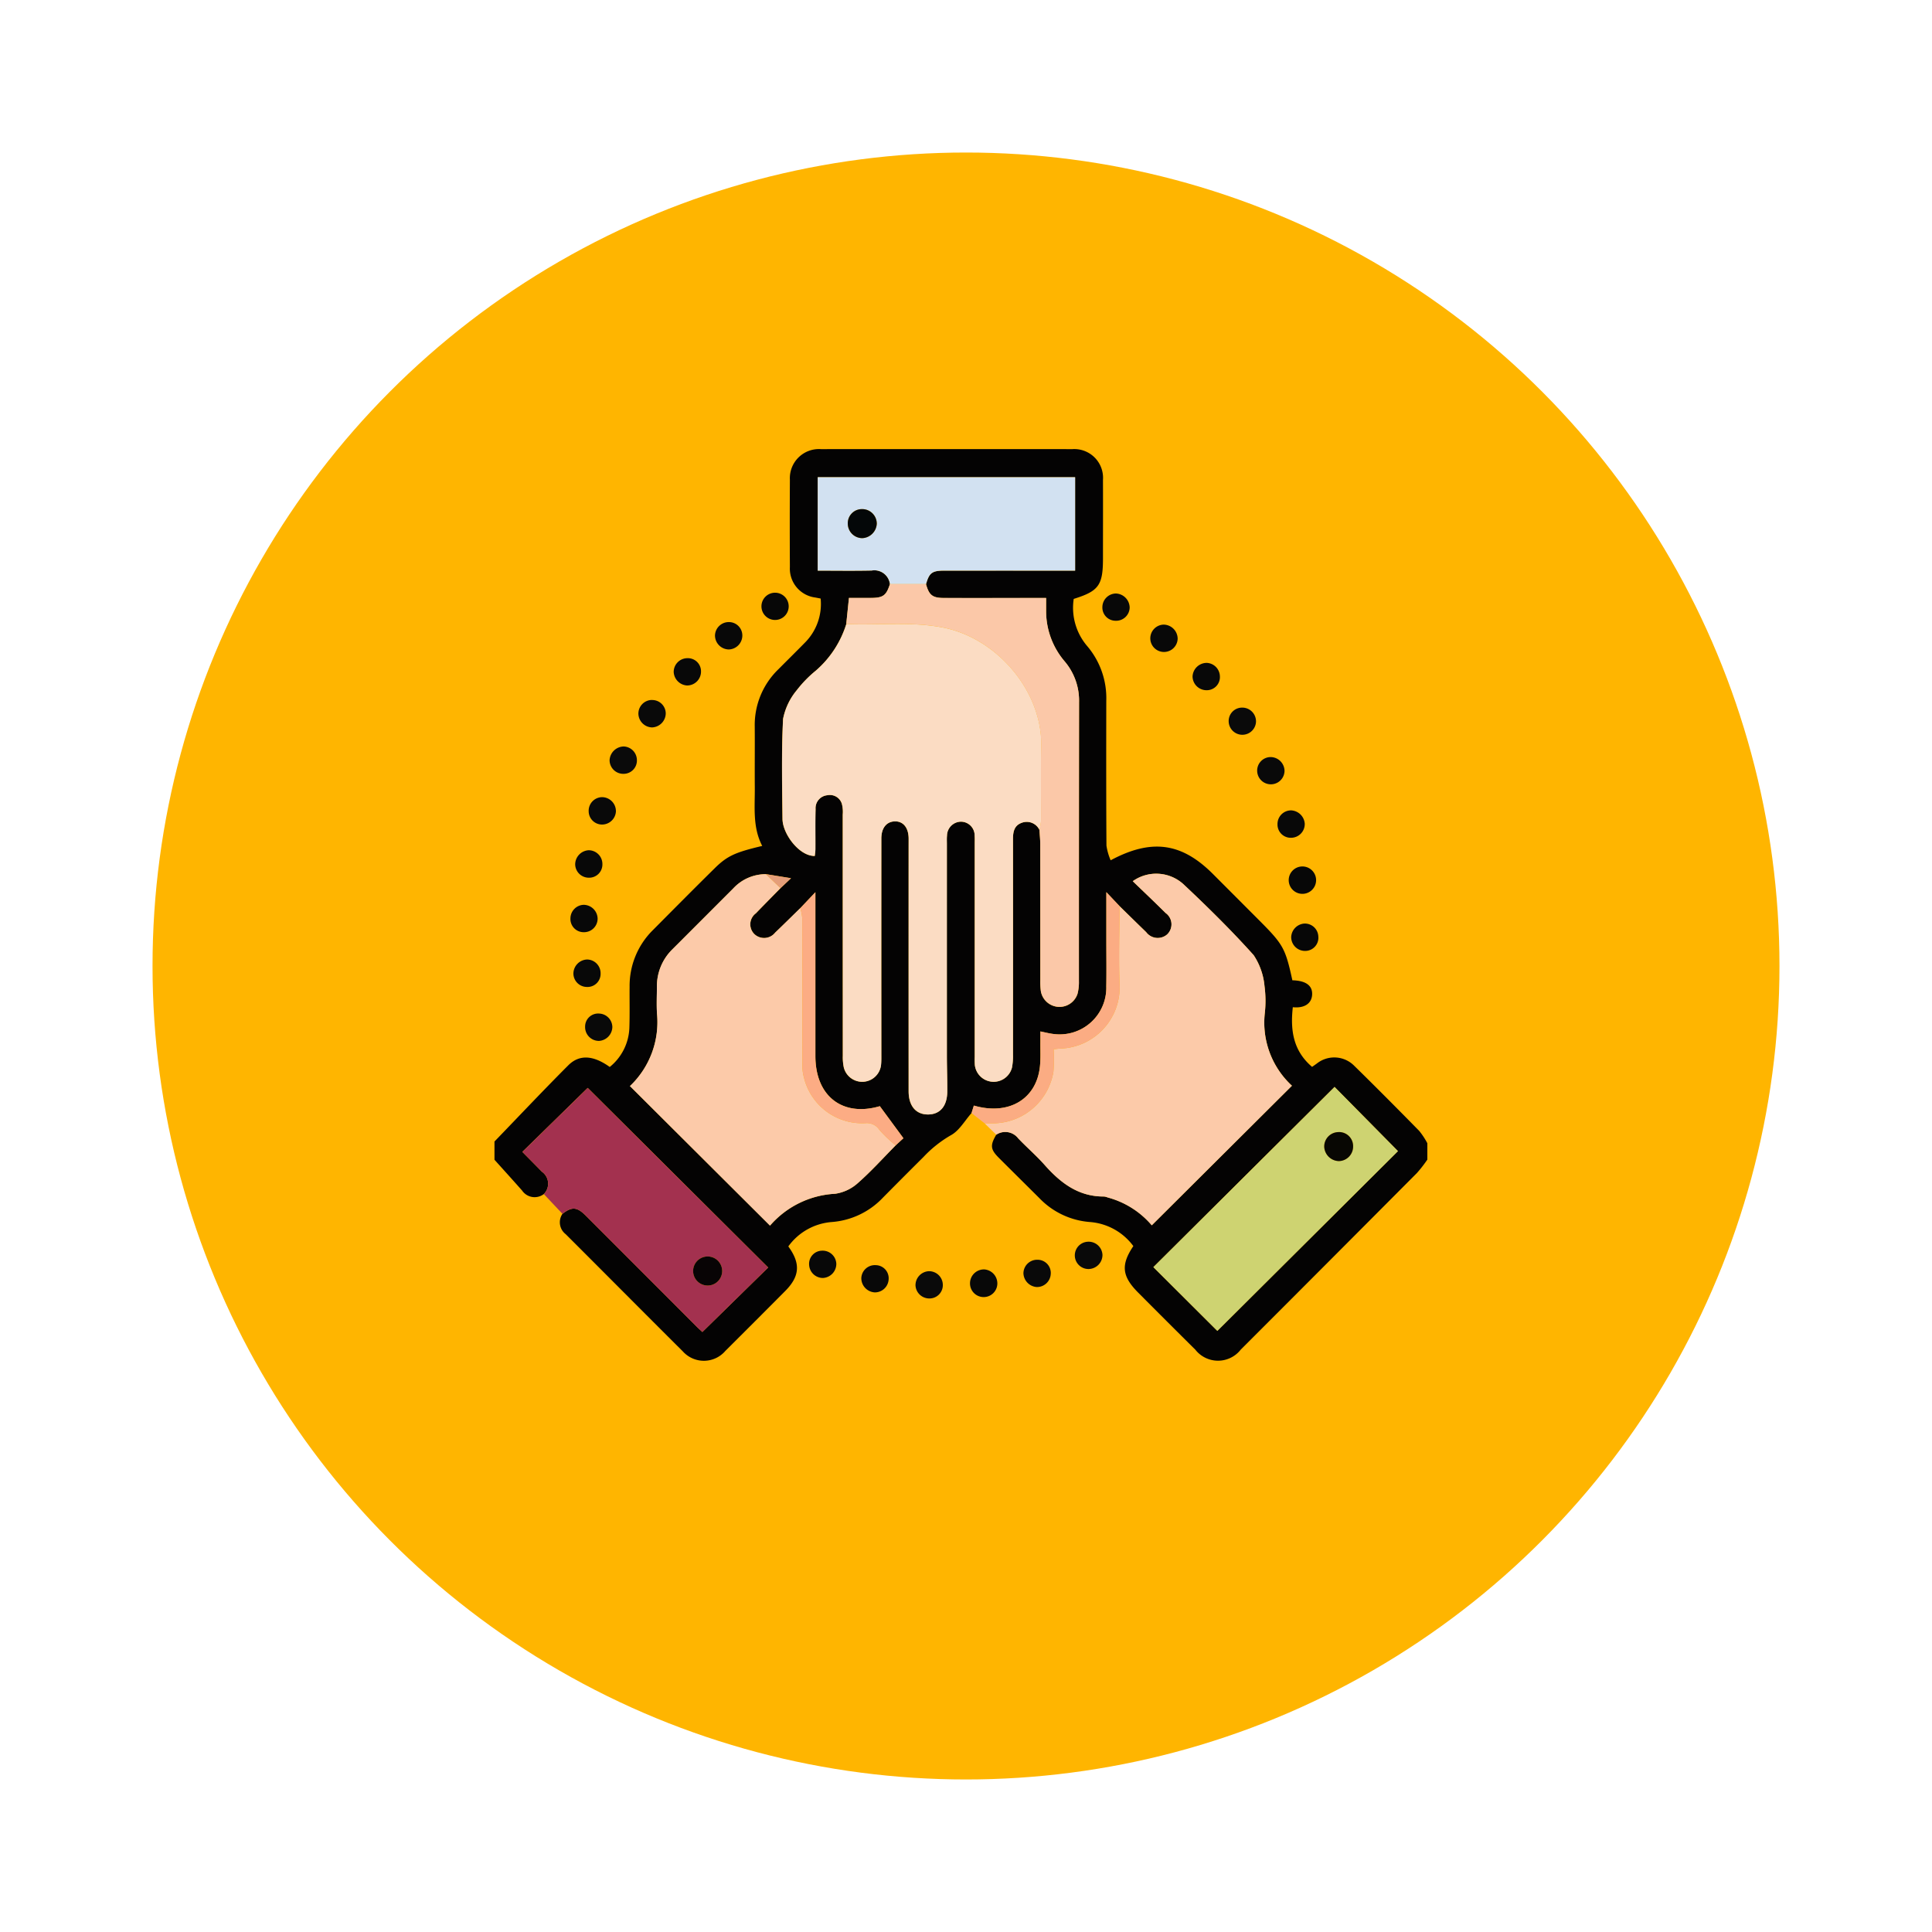 <svg xmlns="http://www.w3.org/2000/svg" xmlns:xlink="http://www.w3.org/1999/xlink" width="190" height="190" viewBox="0 0 190 190">
  <defs>
    <filter id="Elipse_4750" x="0" y="0" width="190" height="190" filterUnits="userSpaceOnUse">
      <feOffset dy="6" input="SourceAlpha"/>
      <feGaussianBlur stdDeviation="5" result="blur"/>
      <feFlood flood-opacity="0.329"/>
      <feComposite operator="in" in2="blur"/>
      <feComposite in="SourceGraphic"/>
    </filter>
  </defs>
  <g id="Grupo_876115" data-name="Grupo 876115" transform="translate(-338 -2035)">
    <g transform="matrix(1, 0, 0, 1, 338, 2035)" filter="url(#Elipse_4750)">
      <circle id="Elipse_4750-2" data-name="Elipse 4750" cx="80" cy="80" r="80" transform="translate(15 9)" fill="#ffb500"/>
    </g>
    <g id="Grupo_872219" data-name="Grupo 872219" transform="translate(386.629 2073.186)">
      <g id="Grupo_165086" data-name="Grupo 165086" transform="translate(0 5.983)">
        <path id="Trazado_146771" data-name="Trazado 146771" d="M0,74.075c2.414-2.5,4.8-5.032,7.256-7.492,1.1-1.1,2.474-.99,4.079.161a5.184,5.184,0,0,0,1.931-3.85c.045-1.342.01-2.686.023-4.03A7.7,7.7,0,0,1,15.562,53.3c2.02-2.033,4.037-4.069,6.077-6.081,1.257-1.24,2.018-1.576,4.692-2.214-.957-1.829-.715-3.8-.73-5.748-.015-2,.01-4-.006-6a7.617,7.617,0,0,1,2.325-5.624c.862-.869,1.735-1.727,2.591-2.6a5.381,5.381,0,0,0,1.565-4.356l-.516-.1a2.864,2.864,0,0,1-2.509-2.994q-.023-4.3,0-8.6a2.863,2.863,0,0,1,3.061-3q12.359-.008,24.718,0a2.83,2.83,0,0,1,3.012,3.036c.01,2.567,0,5.135,0,7.7,0,2.652-.412,3.227-2.877,3.993a5.8,5.8,0,0,0,1.335,4.652,7.894,7.894,0,0,1,1.867,5.366c-.008,4.747-.014,9.493.016,14.24a5.732,5.732,0,0,0,.414,1.447c4.044-2.165,7-1.721,10.076,1.365q2.278,2.282,4.555,4.564c2.346,2.355,2.552,2.73,3.24,5.874,1.313.033,1.979.51,1.944,1.393s-.755,1.376-1.9,1.254c-.251,2.222.013,4.269,1.894,5.867.145-.1.306-.213.465-.327a2.759,2.759,0,0,1,3.681.221c2.154,2.109,4.277,4.251,6.388,6.4a7.317,7.317,0,0,1,.8,1.215v1.613a13.106,13.106,0,0,1-1.019,1.312q-8.655,8.7-17.334,17.377a2.837,2.837,0,0,1-4.464,0Q66.1,91.745,63.29,88.92c-1.59-1.6-1.7-2.723-.462-4.56a5.852,5.852,0,0,0-4.243-2.366A7.687,7.687,0,0,1,53.6,79.657c-1.332-1.328-2.672-2.649-4-3.979-.83-.83-.867-1.228-.252-2.275a1.6,1.6,0,0,1,2.159.36c.841.888,1.778,1.689,2.586,2.6,1.576,1.784,3.346,3.144,5.871,3.118a1.55,1.55,0,0,1,.344.094,8.59,8.59,0,0,1,4.334,2.738L78.427,68.588a8.442,8.442,0,0,1-2.671-7.125,11.008,11.008,0,0,0-.028-2.679,6.541,6.541,0,0,0-1.067-3.038c-2.188-2.44-4.533-4.748-6.924-6.994a3.979,3.979,0,0,0-4.964-.279C63.86,49.523,64.943,50.545,66,51.6a1.366,1.366,0,0,1,.152,2.115,1.415,1.415,0,0,1-2.057-.226c-.877-.849-1.747-1.705-2.62-2.558l-1.3-1.375c0,1.736,0,3.223,0,4.711,0,1.52.021,3.04-.005,4.56A4.59,4.59,0,0,1,54.96,63.5c-.4-.045-.79-.152-1.274-.249,0,.4,0,.725,0,1.048-.008.774.034,1.554-.038,2.322-.3,3.262-3.045,4.927-6.506,3.92l-.23.738c-.662.744-1.2,1.729-2.019,2.173a11.669,11.669,0,0,0-2.7,2.14q-2,1.988-3.981,3.992a7.717,7.717,0,0,1-5.039,2.408,5.815,5.815,0,0,0-4.276,2.4c1.222,1.672,1.134,2.936-.305,4.384q-2.933,2.952-5.882,5.887a2.784,2.784,0,0,1-4.2.038C14.663,90.873,10.841,87.018,7,83.185a1.473,1.473,0,0,1-.313-2c.938-.724,1.427-.69,2.311.194q5.443,5.443,10.881,10.892c.225.225.465.437.568.534l6.468-6.339L9.169,68.8,2.75,75.084a.12.12,0,0,0,.028.045c.628.638,1.26,1.271,1.884,1.912a1.443,1.443,0,0,1,.193,2.2A1.491,1.491,0,0,1,2.718,78.9C1.82,77.881.907,76.877,0,75.867V74.075M42.44,19.26c.308-1.1.593-1.325,1.777-1.326q5.952-.008,11.9,0H57.1V8.749H31.79v9.183c1.8,0,3.555.028,5.307-.011a1.542,1.542,0,0,1,1.793,1.34c-.361,1.123-.667,1.35-1.852,1.359-.729.005-1.458,0-2.177,0-.1.933-.182,1.75-.266,2.567a9.99,9.99,0,0,1-2.994,4.58,11.6,11.6,0,0,0-1.871,1.919,6.3,6.3,0,0,0-1.351,2.826c-.168,3.275-.092,6.564-.057,9.847.016,1.488,1.67,3.674,3.173,3.632.021-.218.061-.445.062-.672.007-1.313-.018-2.628.016-3.94a1.274,1.274,0,0,1,1.167-1.358,1.229,1.229,0,0,1,1.416.837,3.1,3.1,0,0,1,.09,1.061q.006,11.867.007,23.734a4.777,4.777,0,0,0,.1,1.151,1.864,1.864,0,0,0,3.663-.314c.031-.326.023-.656.023-.984q0-10.613,0-21.226c0-1.044.518-1.67,1.332-1.687s1.332.605,1.354,1.643c.005.239,0,.478,0,.716q0,12.091,0,24.182c0,1.457.731,2.3,1.932,2.282,1.162-.015,1.858-.834,1.866-2.251.007-1.194-.038-2.387-.038-3.581q-.006-10.389,0-20.778c0-.269-.015-.539.012-.805a1.393,1.393,0,0,1,1.368-1.38A1.356,1.356,0,0,1,47.221,44c.023.267.009.537.009.806q0,10.479,0,20.957a7.733,7.733,0,0,0,.013.805,1.861,1.861,0,0,0,3.648.239,5.811,5.811,0,0,0,.1-1.244q.008-10.613,0-21.226c0-.7.114-1.342.858-1.605a1.384,1.384,0,0,1,1.747.7c.028.476.078.951.079,1.426q.01,6.674.006,13.349a7.289,7.289,0,0,0,.05,1.072,1.861,1.861,0,0,0,3.611.262,4.6,4.6,0,0,0,.134-1.236q.01-13.707.014-27.414a5.962,5.962,0,0,0-1.418-4.033,7.6,7.6,0,0,1-1.822-4.933c-.005-.41,0-.819,0-1.3H53.166c-2.986,0-5.972.005-8.959,0-1.134,0-1.469-.275-1.767-1.358M26.694,47.784a4.364,4.364,0,0,0-3.19,1.38q-3.01,3.008-6.015,6.02a5.072,5.072,0,0,0-1.511,3.708c-.006.866-.045,1.734.007,2.6a8.675,8.675,0,0,1-2.659,7.132c-.032.031-.019.109,0,0L27.1,82.346A9.087,9.087,0,0,1,33.5,79.213a4.242,4.242,0,0,0,2.22-1.04c1.318-1.156,2.5-2.471,3.734-3.722l.763-.7L37.9,70.6c-3.633,1.074-6.336-.948-6.337-4.93q0-7.518,0-15.036V49.557l-1.48,1.562c-.825.806-1.645,1.618-2.478,2.416a1.387,1.387,0,0,1-2.048.137,1.348,1.348,0,0,1,.153-2.04c.8-.832,1.614-1.652,2.422-2.477l1.032-.976-2.467-.4M71.09,92.7,88.851,75.019l-6.234-6.312L64.8,86.428,71.09,92.7" transform="translate(0 -5.983)" fill="#040303"/>
        <path id="Trazado_146773" data-name="Trazado 146773" d="M419.924,174.988a1.383,1.383,0,0,1,1.369,1.359,1.346,1.346,0,0,1-2.691.022,1.331,1.331,0,0,1,1.322-1.381" transform="translate(-343.596 -144.705)" fill="#090909"/>
        <path id="Trazado_146774" data-name="Trazado 146774" d="M362.636,103.659a1.346,1.346,0,0,1-2.691.034,1.351,1.351,0,0,1,1.318-1.394,1.4,1.4,0,0,1,1.372,1.36" transform="translate(-295.449 -85.041)" fill="#080808"/>
        <path id="Trazado_146775" data-name="Trazado 146775" d="M384.509,126a1.372,1.372,0,0,1-1.372-1.346,1.4,1.4,0,0,1,1.389-1.342,1.353,1.353,0,0,1,1.3,1.322A1.289,1.289,0,0,1,384.509,126" transform="translate(-314.486 -102.291)" fill="#080808"/>
        <path id="Trazado_146776" data-name="Trazado 146776" d="M42.993,258.8a1.3,1.3,0,0,1-1.308-1.376,1.347,1.347,0,0,1,1.3-1.317,1.388,1.388,0,0,1,1.373,1.354,1.335,1.335,0,0,1-1.366,1.339" transform="translate(-34.215 -211.293)" fill="#080808"/>
        <path id="Trazado_146777" data-name="Trazado 146777" d="M54.38,198.333a1.368,1.368,0,0,1-1.37,1.35,1.314,1.314,0,0,1-1.311-1.294,1.339,1.339,0,0,1,1.3-1.4,1.373,1.373,0,0,1,1.377,1.345" transform="translate(-42.435 -162.763)" fill="#090909"/>
        <path id="Trazado_146778" data-name="Trazado 146778" d="M80.292,143.685A1.33,1.33,0,0,1,81.675,145a1.4,1.4,0,0,1-1.354,1.379,1.382,1.382,0,0,1-1.335-1.3,1.343,1.343,0,0,1,1.306-1.4" transform="translate(-64.832 -119.011)" fill="#090909"/>
        <path id="Trazado_146779" data-name="Trazado 146779" d="M45.985,287.51a1.286,1.286,0,0,1-1.354,1.326,1.334,1.334,0,0,1-1.32-1.3,1.4,1.4,0,0,1,1.333-1.4,1.344,1.344,0,0,1,1.341,1.366" transform="translate(-35.55 -235.944)" fill="#080808"/>
        <path id="Trazado_146780" data-name="Trazado 146780" d="M431.1,206.942a1.3,1.3,0,0,1-1.346-1.341,1.339,1.339,0,0,1,1.352-1.354,1.413,1.413,0,0,1,1.328,1.319,1.351,1.351,0,0,1-1.334,1.376" transform="translate(-352.749 -168.721)" fill="#080808"/>
        <path id="Trazado_146781" data-name="Trazado 146781" d="M51.051,318.432a1.356,1.356,0,0,1-1.306-1.4,1.281,1.281,0,0,1,1.391-1.287,1.345,1.345,0,0,1,1.287,1.33,1.4,1.4,0,0,1-1.371,1.361" transform="translate(-40.832 -260.236)" fill="#090909"/>
        <path id="Trazado_146782" data-name="Trazado 146782" d="M149.2,86.111a1.34,1.34,0,1,1-2.679-.007,1.34,1.34,0,0,1,2.679.007" transform="translate(-120.266 -70.683)" fill="#070707"/>
        <path id="Trazado_146783" data-name="Trazado 146783" d="M101.049,122.061a1.368,1.368,0,0,1-1.375,1.339,1.4,1.4,0,0,1-1.311-1.327,1.353,1.353,0,0,1,1.35-1.358,1.29,1.29,0,0,1,1.335,1.347" transform="translate(-80.738 -100.156)" fill="#080808"/>
        <path id="Trazado_146784" data-name="Trazado 146784" d="M46.971,227.5a1.3,1.3,0,0,1-1.355,1.33,1.337,1.337,0,0,1-1.321-1.3,1.4,1.4,0,0,1,1.333-1.4,1.353,1.353,0,0,1,1.343,1.366" transform="translate(-36.358 -186.683)" fill="#080808"/>
        <path id="Trazado_146785" data-name="Trazado 146785" d="M64.545,171.869a1.347,1.347,0,0,1-1.37-1.339,1.424,1.424,0,0,1,1.386-1.353,1.35,1.35,0,0,1,1.3,1.319,1.309,1.309,0,0,1-1.317,1.373" transform="translate(-51.855 -139.936)" fill="#0a0a0a"/>
        <path id="Trazado_146786" data-name="Trazado 146786" d="M439.948,267.7a1.3,1.3,0,0,1-1.321,1.365,1.358,1.358,0,0,1-1.353-1.359,1.391,1.391,0,0,1,1.3-1.332,1.326,1.326,0,0,1,1.37,1.326" transform="translate(-358.922 -219.717)" fill="#070707"/>
        <path id="Trazado_146787" data-name="Trazado 146787" d="M336.329,86.617a1.332,1.332,0,0,1-1.408,1.288,1.3,1.3,0,0,1-1.277-1.319,1.352,1.352,0,0,1,1.345-1.361,1.41,1.41,0,0,1,1.34,1.391" transform="translate(-273.862 -71.027)" fill="#080808"/>
        <path id="Trazado_146788" data-name="Trazado 146788" d="M122.376,103.595a1.379,1.379,0,0,1-1.346-1.381,1.356,1.356,0,0,1,1.4-1.311,1.317,1.317,0,0,1,1.289,1.318,1.375,1.375,0,0,1-1.346,1.375" transform="translate(-99.344 -83.894)" fill="#080808"/>
        <path id="Trazado_146789" data-name="Trazado 146789" d="M404.337,147.848a1.353,1.353,0,0,1,1.312,1.4,1.345,1.345,0,0,1-2.688-.079,1.318,1.318,0,0,1,1.376-1.319" transform="translate(-330.758 -122.428)" fill="#0a0a0a"/>
        <path id="Trazado_146790" data-name="Trazado 146790" d="M437.284,235.032a1.347,1.347,0,0,1,.117,2.691,1.347,1.347,0,1,1-.117-2.691" transform="translate(-357.863 -193.99)" fill="#070707"/>
        <path id="Trazado_146791" data-name="Trazado 146791" d="M183.12,122.222a1.384,1.384,0,0,0-1.747-.7c-.744.263-.859.9-.858,1.606q.008,10.613,0,21.226a5.813,5.813,0,0,1-.1,1.245,1.861,1.861,0,0,1-3.648-.239,7.729,7.729,0,0,1-.013-.805q0-10.479,0-20.957c0-.269.013-.539-.009-.806a1.356,1.356,0,0,0-1.348-1.383,1.392,1.392,0,0,0-1.368,1.38c-.027.266-.012.537-.012.805q0,10.389,0,20.778c0,1.194.045,2.387.038,3.581-.008,1.416-.7,2.236-1.866,2.251-1.2.015-1.931-.825-1.932-2.282q-.009-12.091,0-24.182c0-.239,0-.478,0-.717-.022-1.038-.537-1.66-1.354-1.643s-1.331.643-1.332,1.687q-.01,10.613,0,21.226c0,.328.008.658-.023.984a1.864,1.864,0,0,1-3.663.314,4.777,4.777,0,0,1-.1-1.151q-.008-11.867-.007-23.734a3.1,3.1,0,0,0-.09-1.061,1.229,1.229,0,0,0-1.416-.837,1.274,1.274,0,0,0-1.167,1.358c-.034,1.313-.009,2.627-.016,3.94,0,.227-.041.454-.062.672-1.5.042-3.158-2.144-3.173-3.632-.035-3.283-.111-6.572.057-9.847a6.3,6.3,0,0,1,1.351-2.826,11.611,11.611,0,0,1,1.871-1.919,9.989,9.989,0,0,0,2.994-4.58c3.143.137,6.3-.261,9.435.331,5.388,1.016,9.845,6.3,9.733,11.643-.051,2.443,0,4.888-.016,7.332a5.931,5.931,0,0,1-.152.938" transform="translate(-129.524 -84.772)" fill="#fbdcc3"/>
        <path id="Trazado_146792" data-name="Trazado 146792" d="M270.129,264.676l-1.15-1.118.8,0a6.053,6.053,0,0,0,5.973-5.1,15.11,15.11,0,0,0,.016-2.185c.323-.034.469-.055.616-.064a6.029,6.029,0,0,0,5.878-6.234c-.107-2.587-.014-5.183-.01-7.775.873.853,1.743,1.709,2.62,2.558a1.414,1.414,0,0,0,2.056.226,1.366,1.366,0,0,0-.152-2.115c-1.054-1.051-2.137-2.072-3.223-3.121a3.979,3.979,0,0,1,4.964.279c2.391,2.246,4.737,4.554,6.924,6.994a6.539,6.539,0,0,1,1.067,3.038,11,11,0,0,1,.028,2.679,8.442,8.442,0,0,0,2.671,7.125L285.423,273.59a8.591,8.591,0,0,0-4.334-2.738,1.561,1.561,0,0,0-.344-.094c-2.525.025-4.294-1.334-5.871-3.118-.809-.915-1.745-1.716-2.586-2.6a1.6,1.6,0,0,0-2.16-.36" transform="translate(-220.783 -197.256)" fill="#fccaa9"/>
        <path id="Trazado_146793" data-name="Trazado 146793" d="M100.411,265.938c-1.236,1.25-2.416,2.565-3.734,3.722a4.243,4.243,0,0,1-2.22,1.04,9.087,9.087,0,0,0-6.407,3.133L74.278,260.108c-.015.108-.028.03,0,0a8.674,8.674,0,0,0,2.659-7.131c-.052-.863-.012-1.731-.007-2.6a5.072,5.072,0,0,1,1.511-3.708q3.012-3.005,6.015-6.019a4.365,4.365,0,0,1,3.19-1.381l1.435,1.371c-.808.825-1.621,1.645-2.422,2.477a1.348,1.348,0,0,0-.153,2.04,1.387,1.387,0,0,0,2.048-.137c.833-.8,1.652-1.61,2.478-2.416a5.433,5.433,0,0,1,.192,1.007c.013,4.823.006,9.646.016,14.469a4.125,4.125,0,0,0,.139,1.138,5.885,5.885,0,0,0,6.13,4.533,1.464,1.464,0,0,1,1.314.679,13.534,13.534,0,0,0,1.586,1.506" transform="translate(-60.956 -197.469)" fill="#fccaa9"/>
        <path id="Trazado_146794" data-name="Trazado 146794" d="M184.52,31.931a1.542,1.542,0,0,0-1.793-1.34c-1.751.039-3.5.011-5.307.011V21.419h25.314V30.6h-.983q-5.952,0-11.9,0c-1.184,0-1.469.226-1.777,1.326h-3.55M181.8,27.408a1.5,1.5,0,0,0,1.429-1.427,1.437,1.437,0,0,0-1.49-1.43A1.388,1.388,0,0,0,180.376,26a1.433,1.433,0,0,0,1.422,1.408" transform="translate(-145.63 -18.653)" fill="#d2e1f1"/>
        <path id="Trazado_146795" data-name="Trazado 146795" d="M19.277,368.963l-1.828-1.939a1.443,1.443,0,0,0-.192-2.2c-.624-.641-1.256-1.275-1.884-1.912a.121.121,0,0,1-.028-.045l6.419-6.28,17.743,17.661-6.468,6.339c-.1-.1-.343-.308-.568-.533q-5.441-5.445-10.881-10.892c-.884-.884-1.373-.918-2.311-.194m15.709,5.6a1.428,1.428,0,0,0-2.856.043,1.428,1.428,0,1,0,2.856-.043" transform="translate(-12.595 -293.762)" fill="#a3314f"/>
        <path id="Trazado_146796" data-name="Trazado 146796" d="M367.93,380.031l-6.29-6.268,17.818-17.72,6.234,6.312L367.93,380.031m11.927-19.55a1.415,1.415,0,0,0-1.414,1.426,1.48,1.48,0,0,0,1.443,1.427,1.433,1.433,0,0,0,1.4-1.456,1.378,1.378,0,0,0-1.425-1.4" transform="translate(-296.841 -293.318)" fill="#ced371"/>
        <path id="Trazado_146797" data-name="Trazado 146797" d="M197.369,80.082h3.55c.3,1.083.634,1.355,1.767,1.358,2.986.008,5.973,0,8.959,0h1.083c0,.485,0,.894,0,1.3a7.6,7.6,0,0,0,1.822,4.933,5.961,5.961,0,0,1,1.418,4.033q-.026,13.707-.014,27.414a4.608,4.608,0,0,1-.134,1.236,1.862,1.862,0,0,1-3.611-.262,7.266,7.266,0,0,1-.05-1.072q-.005-6.674-.007-13.349c0-.476-.052-.951-.079-1.426a5.934,5.934,0,0,0,.152-.938c.013-2.444-.035-4.889.016-7.332.111-5.342-4.345-10.627-9.733-11.643-3.14-.592-6.292-.195-9.435-.331l.266-2.567c.719,0,1.448,0,2.176,0,1.185-.009,1.492-.237,1.852-1.359" transform="translate(-158.479 -66.805)" fill="#fbc8a8"/>
        <path id="Trazado_146798" data-name="Trazado 146798" d="M276.368,250.51c0,2.592-.1,5.188.01,7.775a6.029,6.029,0,0,1-5.878,6.234c-.147.009-.293.03-.616.064a15.113,15.113,0,0,1-.016,2.185,6.053,6.053,0,0,1-5.973,5.1l-.8,0-1.285-1.006.231-.739c3.461,1.006,6.2-.658,6.506-3.92.071-.769.03-1.548.038-2.323,0-.323,0-.646,0-1.048.484.1.875.2,1.274.249a4.59,4.59,0,0,0,5.205-4.678c.026-1.519.005-3.04.005-4.559v-4.711l1.3,1.375" transform="translate(-214.896 -205.567)" fill="#fbac83"/>
        <path id="Trazado_146799" data-name="Trazado 146799" d="M177.247,274.06a13.533,13.533,0,0,1-1.586-1.506,1.465,1.465,0,0,0-1.315-.679,5.885,5.885,0,0,1-6.13-4.533,4.126,4.126,0,0,1-.139-1.138c-.009-4.823,0-9.646-.016-14.469a5.432,5.432,0,0,0-.192-1.007l1.48-1.562v1.076q0,7.518,0,15.036c0,3.982,2.7,6,6.337,4.93l2.322,3.152-.763.7" transform="translate(-137.791 -205.591)" fill="#fcac84"/>
        <path id="Trazado_146800" data-name="Trazado 146800" d="M150.413,240.641l-1.435-1.371,2.467.4-1.032.976" transform="translate(-122.284 -197.469)" fill="#e59e7a"/>
        <path id="Trazado_146801" data-name="Trazado 146801" d="M321.385,442.28a1.387,1.387,0,0,1-1.336,1.388,1.343,1.343,0,0,1-.081-2.685,1.359,1.359,0,0,1,1.417,1.3" transform="translate(-261.593 -363.037)" fill="#090909"/>
        <path id="Trazado_146802" data-name="Trazado 146802" d="M292.992,452.253a1.355,1.355,0,0,1-1.388,1.324,1.409,1.409,0,0,1-1.3-1.339,1.345,1.345,0,0,1,1.366-1.344,1.3,1.3,0,0,1,1.324,1.359" transform="translate(-238.285 -371.174)" fill="#090909"/>
        <path id="Trazado_146803" data-name="Trazado 146803" d="M233.758,458.507a1.309,1.309,0,0,1-1.339,1.348,1.356,1.356,0,0,1-1.348-1.269,1.38,1.38,0,0,1,1.309-1.412,1.355,1.355,0,0,1,1.378,1.332" transform="translate(-189.666 -376.329)" fill="#0a0a0a"/>
        <path id="Trazado_146804" data-name="Trazado 146804" d="M175.364,447.172a1.388,1.388,0,0,1-1.326,1.4,1.357,1.357,0,0,1-1.347-1.27,1.292,1.292,0,0,1,1.26-1.414,1.343,1.343,0,0,1,1.413,1.289" transform="translate(-141.746 -367.06)" fill="#080808"/>
        <path id="Trazado_146805" data-name="Trazado 146805" d="M262.334,456.177a1.383,1.383,0,0,1,1.345,1.379,1.345,1.345,0,0,1-2.69,0,1.371,1.371,0,0,1,1.344-1.376" transform="translate(-214.225 -375.51)" fill="#080808"/>
        <path id="Trazado_146806" data-name="Trazado 146806" d="M202.767,453.85a1.288,1.288,0,0,1,1.248,1.429,1.35,1.35,0,0,1-1.368,1.248,1.4,1.4,0,0,1-1.316-1.415,1.333,1.333,0,0,1,1.436-1.262" transform="translate(-165.255 -373.598)" fill="#080808"/>
        <path id="Trazado_146807" data-name="Trazado 146807" d="M195.337,41.754a1.433,1.433,0,0,1-1.422-1.408,1.388,1.388,0,0,1,1.361-1.448,1.437,1.437,0,0,1,1.49,1.43,1.5,1.5,0,0,1-1.429,1.427" transform="translate(-159.169 -32.999)" fill="#040708"/>
        <path id="Trazado_146808" data-name="Trazado 146808" d="M111.883,450.557a1.428,1.428,0,1,1-2.856.043,1.428,1.428,0,0,1,2.856-.043" transform="translate(-89.491 -369.752)" fill="#080405"/>
        <path id="Trazado_146809" data-name="Trazado 146809" d="M456.83,380.814a1.378,1.378,0,0,1,1.425,1.4,1.434,1.434,0,0,1-1.4,1.456,1.48,1.48,0,0,1-1.443-1.427,1.415,1.415,0,0,1,1.414-1.426" transform="translate(-373.813 -313.651)" fill="#080703"/>
      </g>
    </g>
  </g>
</svg>
